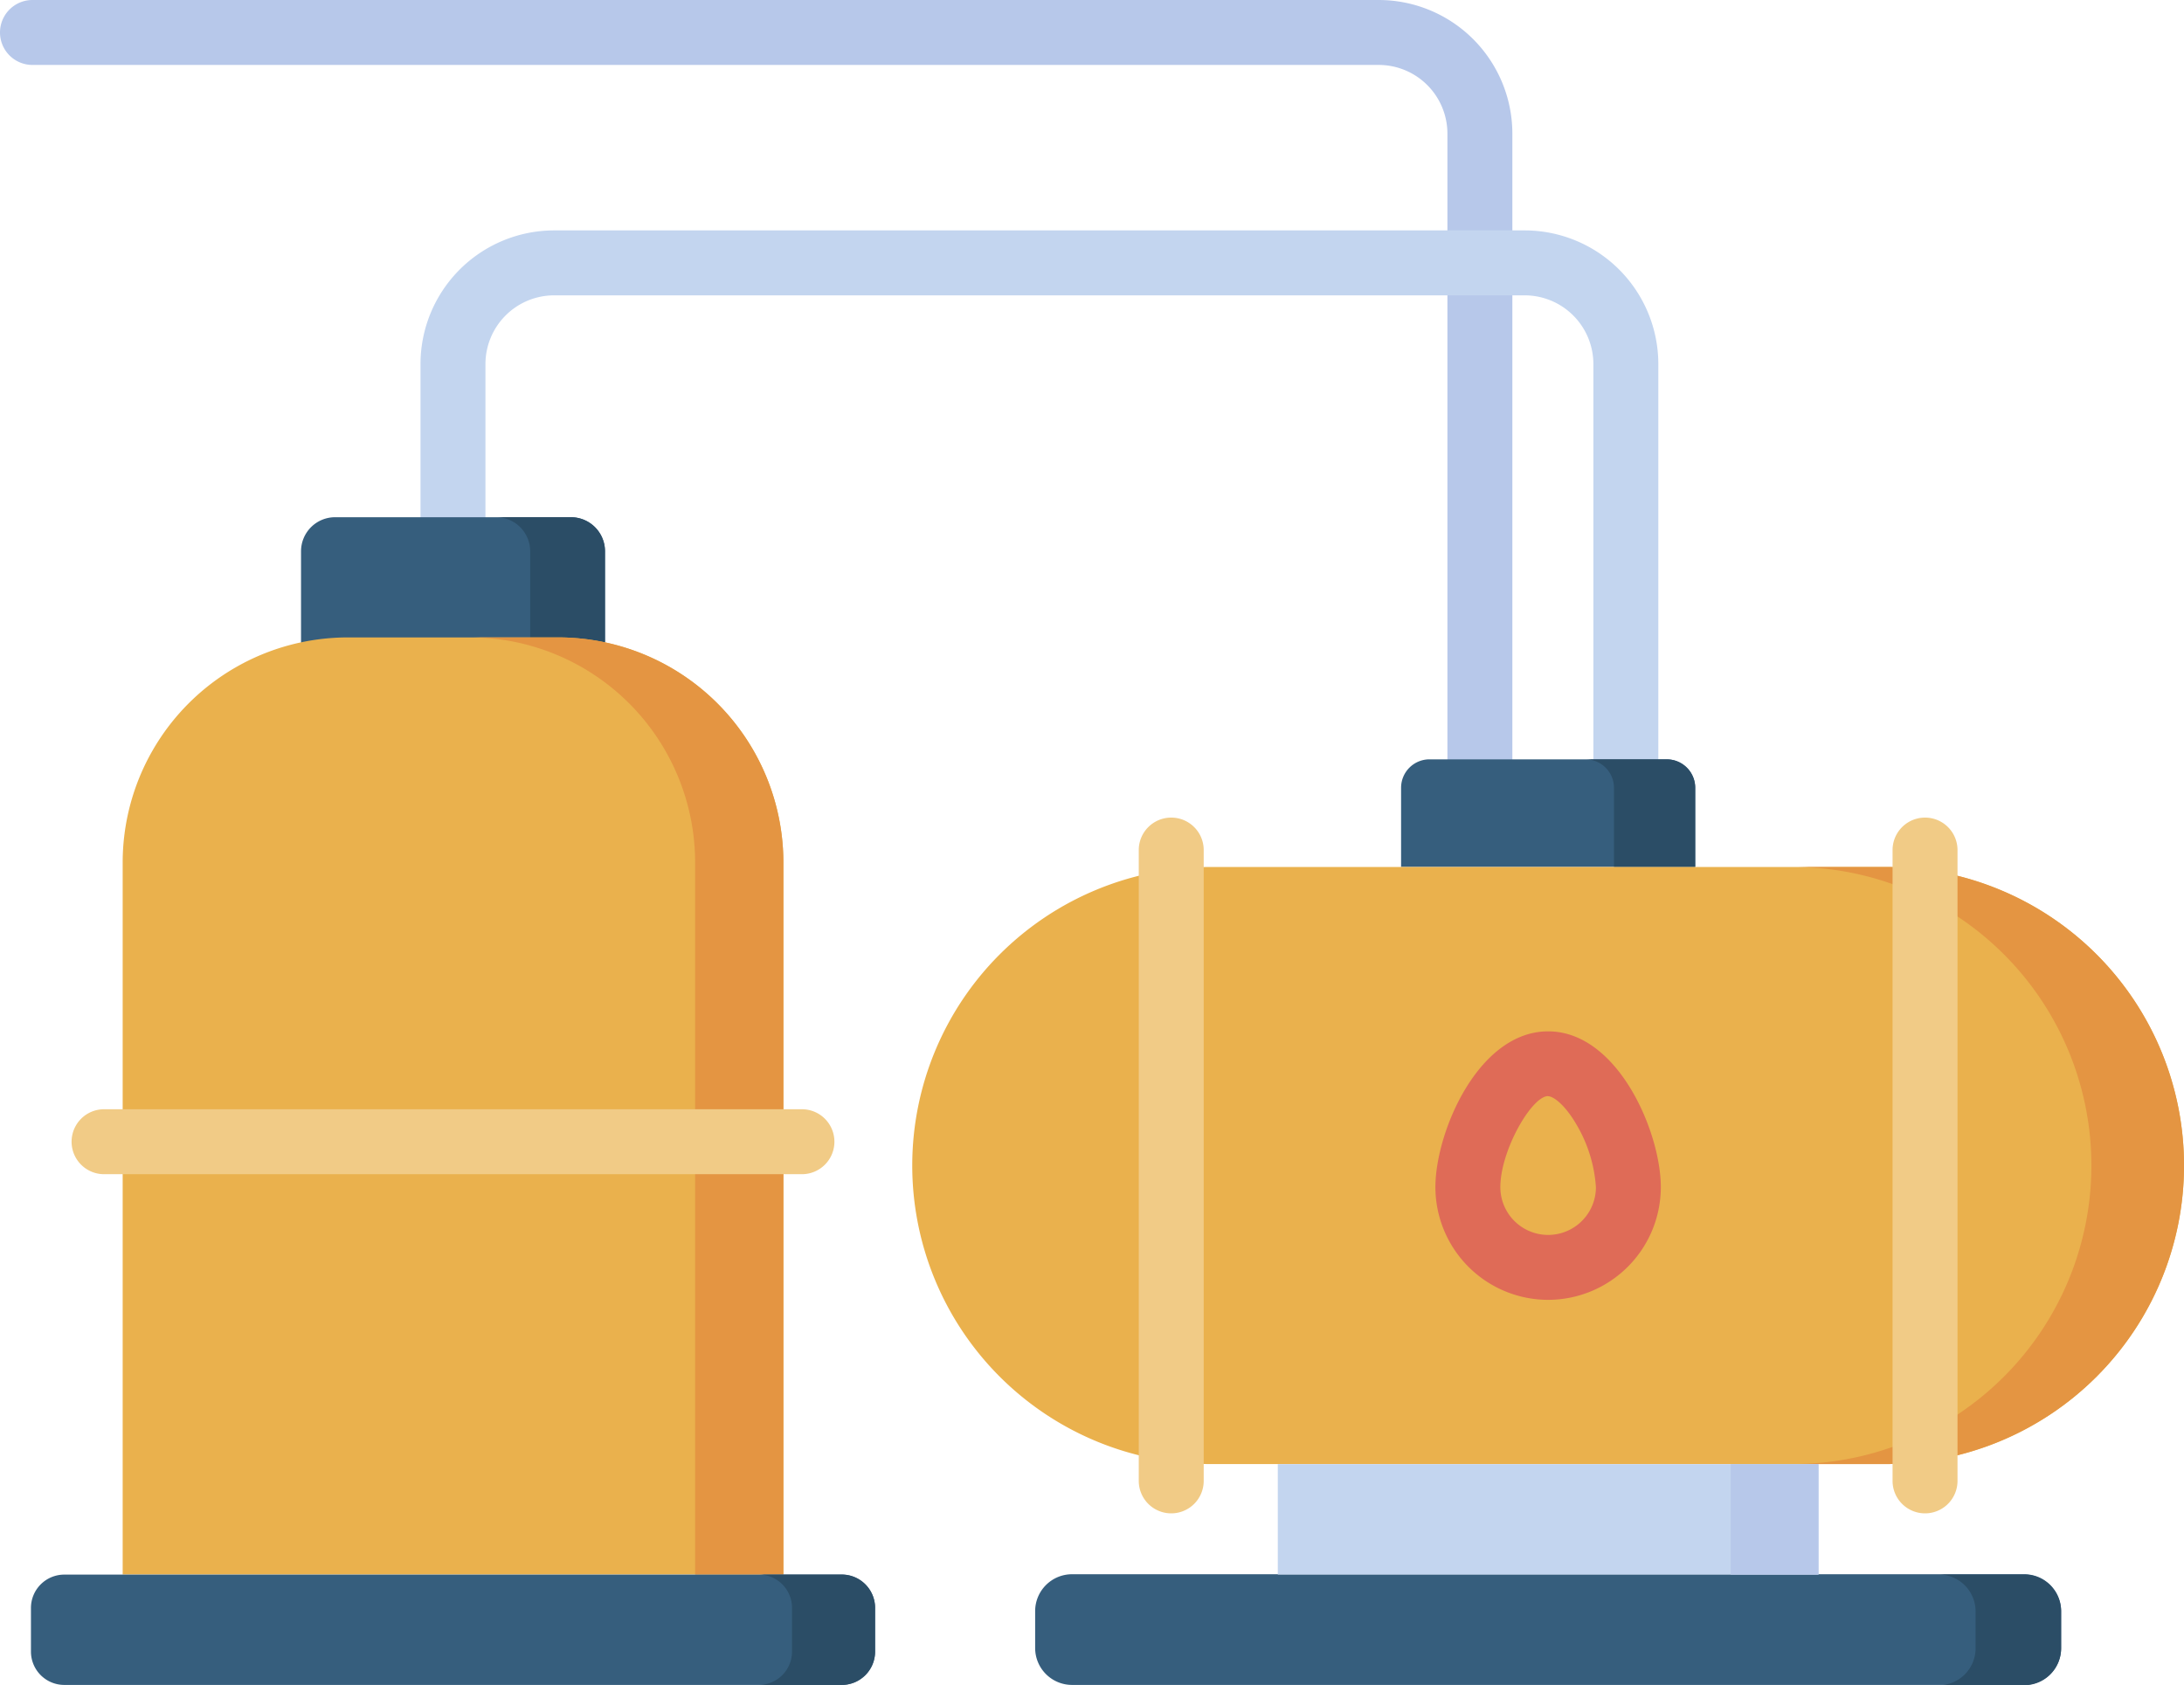 <svg xmlns="http://www.w3.org/2000/svg" width="53.267" height="41.099" viewBox="0 0 53.267 41.099">
  <g id="dippel-oil" transform="translate(0 -58.461)">
    <g id="Group_911" data-name="Group 911" transform="translate(0 58.461)">
      <path id="Path_616" data-name="Path 616" d="M36.094,78.832a.792.792,0,0,1-.792-.792V61.72a1.677,1.677,0,0,0-1.675-1.675H.792a.792.792,0,1,1,0-1.584H33.627a3.262,3.262,0,0,1,3.259,3.259V78.04A.792.792,0,0,1,36.094,78.832Z" transform="translate(0 -58.461)" fill="#b7c8ea"/>
    </g>
    <g id="Group_912" data-name="Group 912" transform="translate(10.256 64.082)">
      <path id="Path_617" data-name="Path 617" d="M127.947,127.223a.792.792,0,0,1-.792-.792v-10.7a1.677,1.677,0,0,0-1.675-1.675H101.808a1.677,1.677,0,0,0-1.675,1.675v4.792a.792.792,0,0,1-1.584,0v-4.792a3.262,3.262,0,0,1,3.259-3.259H125.48a3.262,3.262,0,0,1,3.259,3.259v10.7A.791.791,0,0,1,127.947,127.223Z" transform="translate(-98.549 -112.473)" fill="#c3d5ef"/>
    </g>
    <path id="Path_618" data-name="Path 618" d="M77.956,185.169H70.542v-4.651a.831.831,0,0,1,.831-.831h5.751a.831.831,0,0,1,.831.831Z" transform="translate(-63.2 -108.61)" fill="#365e7d"/>
    <path id="Path_619" data-name="Path 619" d="M118.085,179.687H116.26a.831.831,0,0,1,.831.831v4.651h1.825v-4.651A.831.831,0,0,0,118.085,179.687Z" transform="translate(-104.16 -108.61)" fill="#2b4d66"/>
    <path id="Path_620" data-name="Path 620" d="M335.515,239.066h-7.174v-1.931a.693.693,0,0,1,.693-.693h5.788a.693.693,0,0,1,.693.693Z" transform="translate(-294.169 -159.459)" fill="#365e7d"/>
    <path id="Path_621" data-name="Path 621" d="M373.559,236.443h-1.981a.693.693,0,0,1,.693.693v1.931h1.981v-1.931A.693.693,0,0,0,373.559,236.443Z" transform="translate(-332.907 -159.459)" fill="#2b4d66"/>
    <path id="Path_622" data-name="Path 622" d="M44.859,230.716H28.745V213.353a5.493,5.493,0,0,1,5.494-5.494h5.127a5.494,5.494,0,0,1,5.494,5.494v17.364Z" transform="translate(-25.753 -133.85)" fill="#eab14d"/>
    <path id="Path_623" data-name="Path 623" d="M112.268,207.859h-2.152a5.494,5.494,0,0,1,5.494,5.494v17.364h2.152V213.353A5.494,5.494,0,0,0,112.268,207.859Z" transform="translate(-98.656 -133.85)" fill="#e49542"/>
    <path id="Path_624" data-name="Path 624" d="M237.524,276.216H221.071a7.282,7.282,0,1,1,0-14.565h16.453a7.282,7.282,0,1,1,0,14.565Z" transform="translate(-191.539 -182.043)" fill="#eab14d"/>
    <path id="Path_625" data-name="Path 625" d="M422.406,261.65h-2.259a7.282,7.282,0,1,1,0,14.565h2.259a7.282,7.282,0,1,0,0-14.565Z" transform="translate(-376.421 -182.042)" fill="#e49542"/>
    <path id="Path_626" data-name="Path 626" d="M27.025,430.178H8.063a.813.813,0,0,1-.813-.813V428.3a.813.813,0,0,1,.813-.813H27.025a.813.813,0,0,1,.813.813v1.067A.813.813,0,0,1,27.025,430.178Z" transform="translate(-6.495 -330.618)" fill="#365e7d"/>
    <path id="Path_627" data-name="Path 627" d="M179.819,427.486h-2.026a.813.813,0,0,1,.813.813v1.067a.813.813,0,0,1-.813.813h2.026a.813.813,0,0,0,.813-.813V428.3A.813.813,0,0,0,179.819,427.486Z" transform="translate(-159.289 -330.619)" fill="#2b4d66"/>
    <path id="Path_628" data-name="Path 628" d="M266.743,430.179H243.519a.9.9,0,0,1-.9-.9v-.9a.9.9,0,0,1,.9-.9h23.223a.9.9,0,0,1,.9.9v.9A.9.9,0,0,1,266.743,430.179Z" transform="translate(-217.372 -330.619)" fill="#365e7d"/>
    <path id="Path_629" data-name="Path 629" d="M456.417,427.486h-2.086a.9.9,0,0,1,.9.9v.9a.9.9,0,0,1-.9.9h2.086a.9.9,0,0,0,.9-.9v-.9A.9.9,0,0,0,456.417,427.486Z" transform="translate(-407.047 -330.619)" fill="#2b4d66"/>
    <g id="Group_913" data-name="Group 913" transform="translate(1.746 85.518)">
      <path id="Path_630" data-name="Path 630" d="M34.591,320.02H17.57a.792.792,0,0,1,0-1.584H34.591a.792.792,0,0,1,0,1.584Z" transform="translate(-16.778 -318.436)" fill="#f1cb86"/>
    </g>
    <path id="Path_631" data-name="Path 631" d="M299.453,401.6H312.64v2.694H299.453Z" transform="translate(-268.288 -307.425)" fill="#c3d5ef"/>
    <path id="Path_632" data-name="Path 632" d="M405.585,401.6h2.141v2.694h-2.141Z" transform="translate(-363.374 -307.425)" fill="#b7c8ea"/>
    <g id="Group_916" data-name="Group 916" transform="translate(27.774 78.404)">
      <g id="Group_914" data-name="Group 914" transform="translate(0 0)">
        <path id="Path_633" data-name="Path 633" d="M267.664,267.06a.792.792,0,0,1-.792-.792V250.881a.792.792,0,0,1,1.584,0v15.387A.792.792,0,0,1,267.664,267.06Z" transform="translate(-266.872 -250.089)" fill="#f1cb86"/>
      </g>
      <g id="Group_915" data-name="Group 915" transform="translate(18.385 0)">
        <path id="Path_634" data-name="Path 634" d="M444.315,267.06a.792.792,0,0,1-.792-.792V250.881a.792.792,0,0,1,1.584,0v15.387A.792.792,0,0,1,444.315,267.06Z" transform="translate(-443.523 -250.089)" fill="#f1cb86"/>
      </g>
    </g>
    <g id="Group_917" data-name="Group 917" transform="translate(35.009 83.613)">
      <path id="Path_635" data-name="Path 635" d="M339.14,306.69a2.752,2.752,0,0,1-2.749-2.749c0-1.341,1.044-3.8,2.749-3.8s2.749,2.464,2.749,3.8A2.752,2.752,0,0,1,339.14,306.69Zm0-4.97c-.4,0-1.165,1.328-1.165,2.221a1.165,1.165,0,0,0,2.331,0,3.459,3.459,0,0,0-.469-1.518c-.3-.516-.579-.7-.7-.7Z" transform="translate(-336.391 -300.136)" fill="#df6b57"/>
    </g>
  </g>
</svg>
